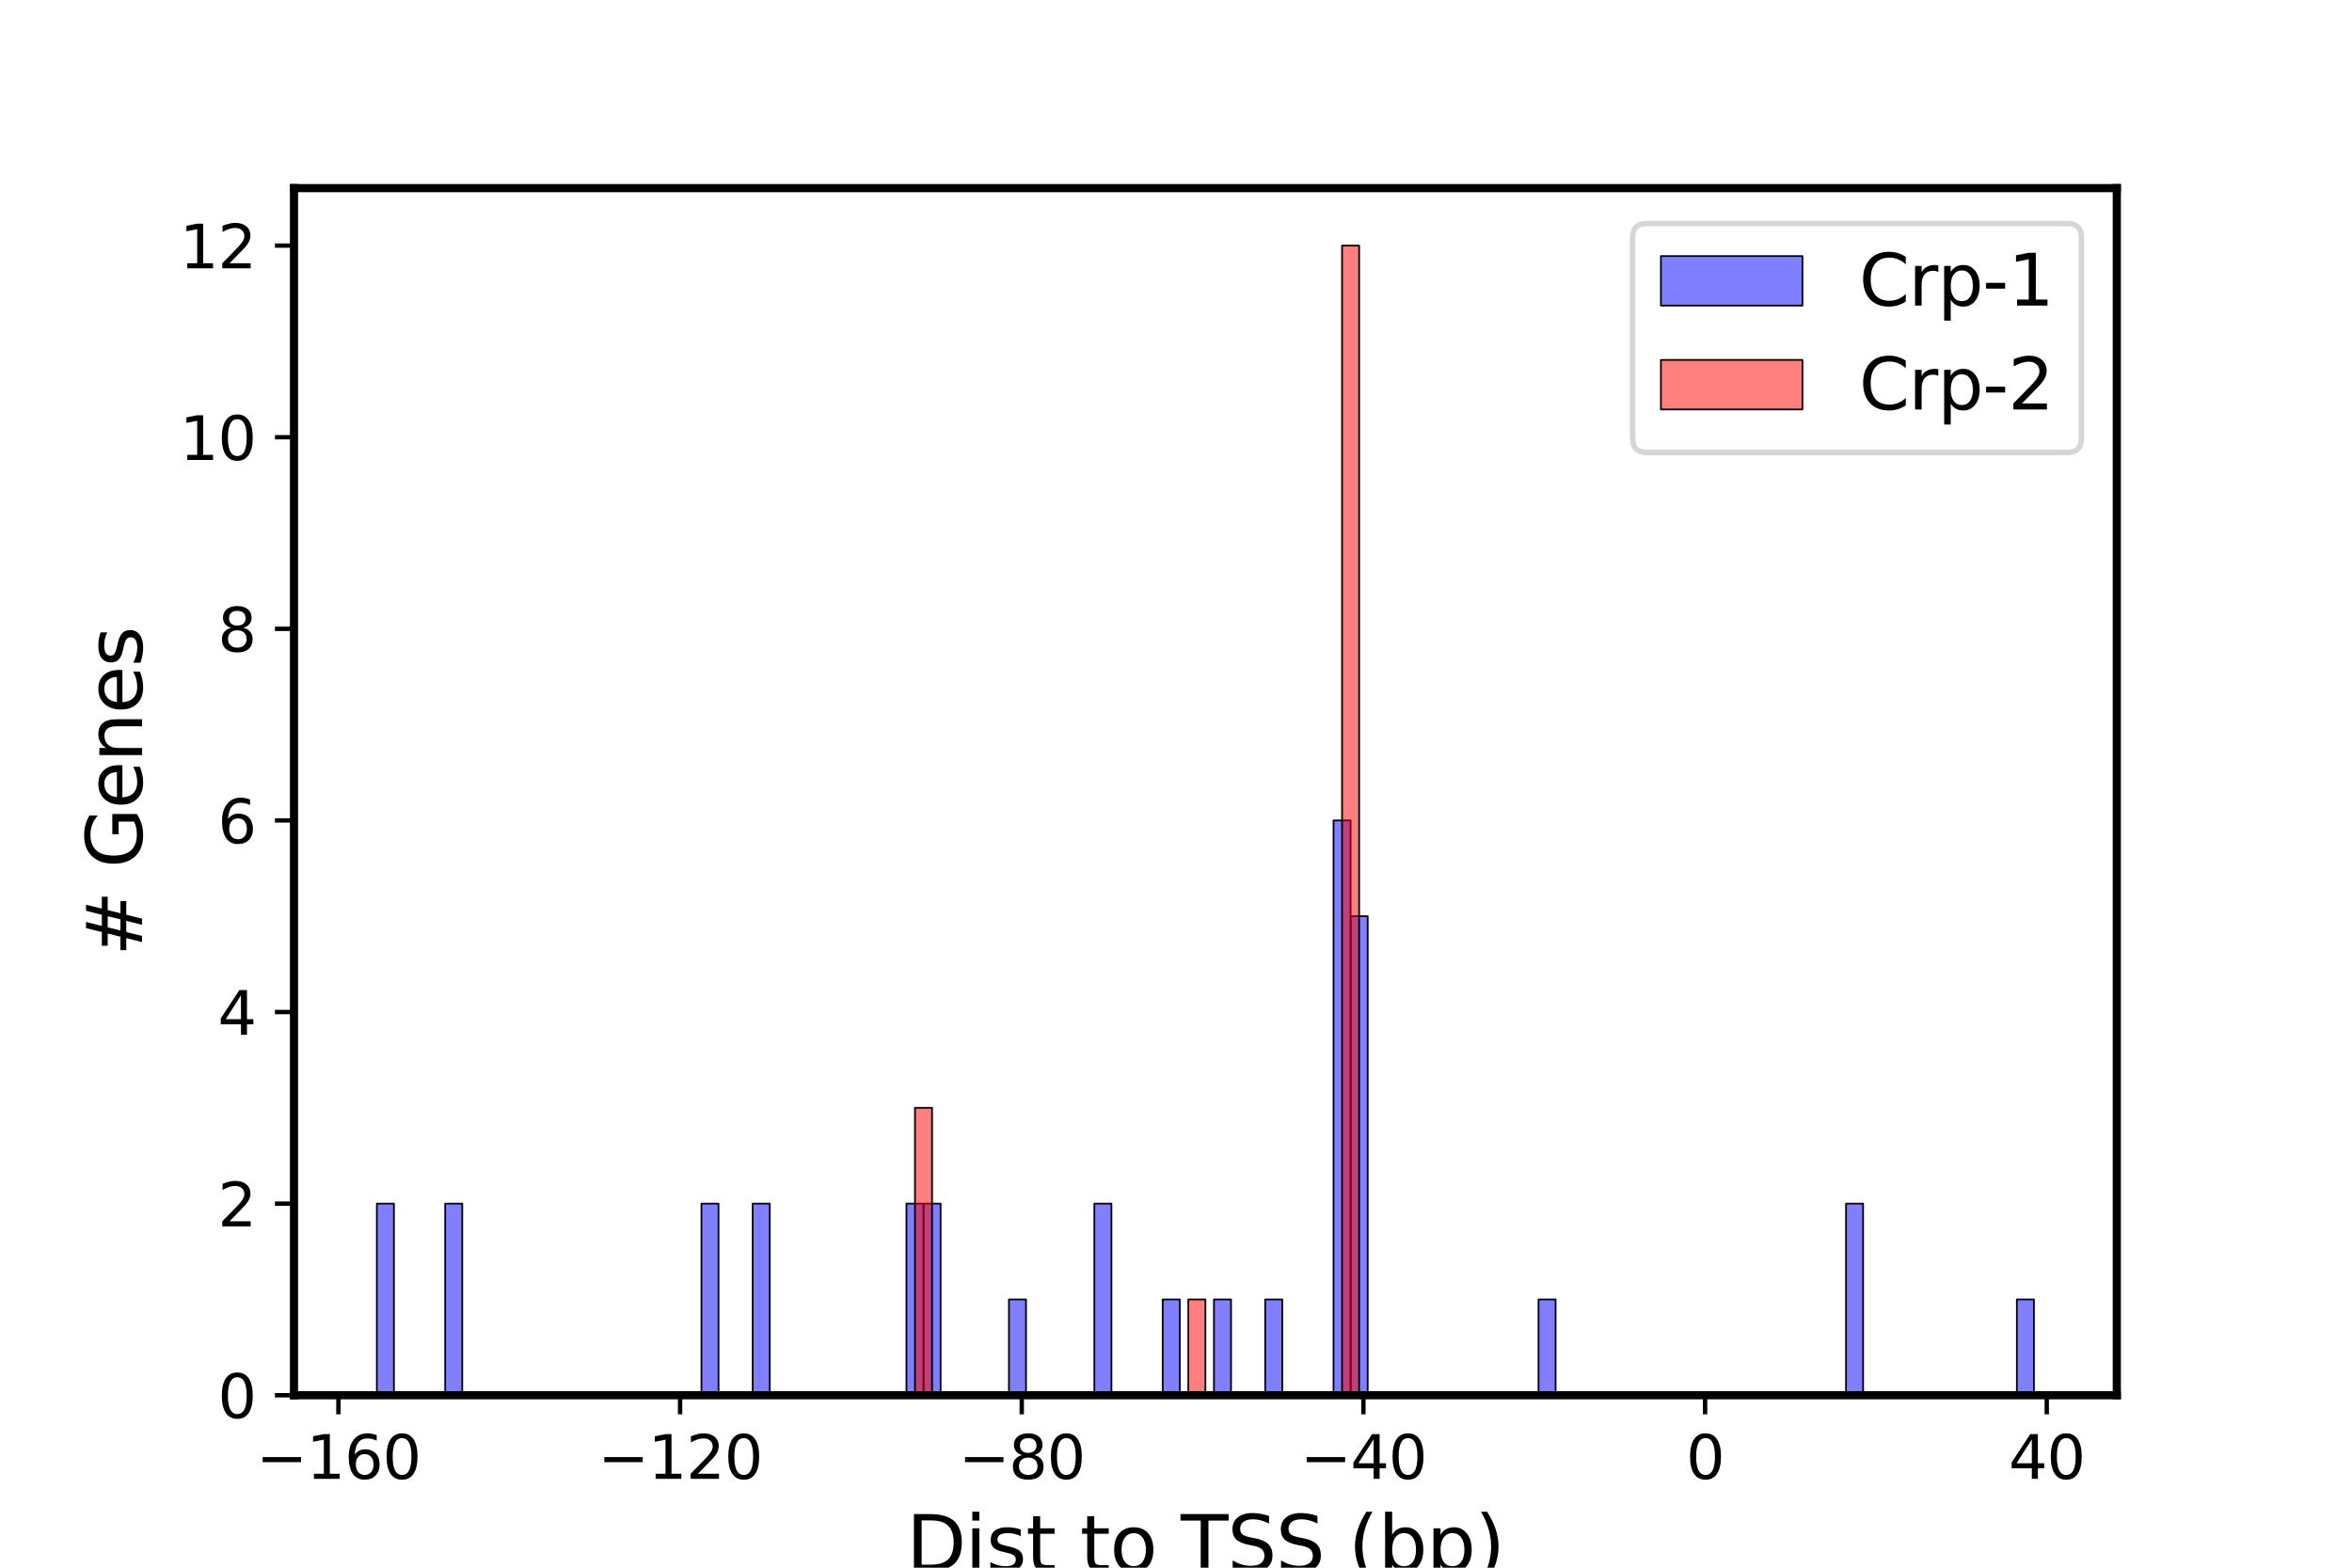 <?xml version="1.0" encoding="utf-8" standalone="no"?>
<!DOCTYPE svg PUBLIC "-//W3C//DTD SVG 1.1//EN"
  "http://www.w3.org/Graphics/SVG/1.1/DTD/svg11.dtd">
<svg xmlns:xlink="http://www.w3.org/1999/xlink" width="432pt" height="288pt" viewBox="0 0 432 288" xmlns="http://www.w3.org/2000/svg" version="1.1">
 <defs>
  <style type="text/css">*{stroke-linejoin: round; stroke-linecap: butt}</style>
 </defs>
 <g id="figure_1">
  <g id="patch_1">
   <path d="M 0 288 
L 432 288 
L 432 0 
L 0 0 
z
" style="fill: #ffffff"/>
  </g>
  <g id="axes_1">
   <g id="patch_2">
    <path d="M 54 256.32 
L 388.8 256.32 
L 388.8 34.56 
L 54 34.56 
z
" style="fill: #ffffff"/>
   </g>
   <g id="patch_3">
    <path d="M 69.218 256.32 
L 72.356 256.32 
L 72.356 221.12 
L 69.218 221.12 
z
" clip-path="url(#p92d48e0ab0)" style="fill: #0000ff; fill-opacity: 0.5; stroke: #000000; stroke-width: 0.314; stroke-linejoin: miter"/>
   </g>
   <g id="patch_4">
    <path d="M 72.356 256.32 
L 75.494 256.32 
L 75.494 256.32 
L 72.356 256.32 
z
" clip-path="url(#p92d48e0ab0)" style="fill: #0000ff; fill-opacity: 0.5; stroke: #000000; stroke-width: 0.314; stroke-linejoin: miter"/>
   </g>
   <g id="patch_5">
    <path d="M 75.494 256.32 
L 78.631 256.32 
L 78.631 256.32 
L 75.494 256.32 
z
" clip-path="url(#p92d48e0ab0)" style="fill: #0000ff; fill-opacity: 0.5; stroke: #000000; stroke-width: 0.314; stroke-linejoin: miter"/>
   </g>
   <g id="patch_6">
    <path d="M 78.631 256.32 
L 81.769 256.32 
L 81.769 256.32 
L 78.631 256.32 
z
" clip-path="url(#p92d48e0ab0)" style="fill: #0000ff; fill-opacity: 0.5; stroke: #000000; stroke-width: 0.314; stroke-linejoin: miter"/>
   </g>
   <g id="patch_7">
    <path d="M 81.769 256.32 
L 84.907 256.32 
L 84.907 221.12 
L 81.769 221.12 
z
" clip-path="url(#p92d48e0ab0)" style="fill: #0000ff; fill-opacity: 0.5; stroke: #000000; stroke-width: 0.314; stroke-linejoin: miter"/>
   </g>
   <g id="patch_8">
    <path d="M 84.907 256.32 
L 88.045 256.32 
L 88.045 256.32 
L 84.907 256.32 
z
" clip-path="url(#p92d48e0ab0)" style="fill: #0000ff; fill-opacity: 0.5; stroke: #000000; stroke-width: 0.314; stroke-linejoin: miter"/>
   </g>
   <g id="patch_9">
    <path d="M 88.045 256.32 
L 91.183 256.32 
L 91.183 256.32 
L 88.045 256.32 
z
" clip-path="url(#p92d48e0ab0)" style="fill: #0000ff; fill-opacity: 0.5; stroke: #000000; stroke-width: 0.314; stroke-linejoin: miter"/>
   </g>
   <g id="patch_10">
    <path d="M 91.183 256.32 
L 94.32 256.32 
L 94.32 256.32 
L 91.183 256.32 
z
" clip-path="url(#p92d48e0ab0)" style="fill: #0000ff; fill-opacity: 0.5; stroke: #000000; stroke-width: 0.314; stroke-linejoin: miter"/>
   </g>
   <g id="patch_11">
    <path d="M 94.32 256.32 
L 97.458 256.32 
L 97.458 256.32 
L 94.32 256.32 
z
" clip-path="url(#p92d48e0ab0)" style="fill: #0000ff; fill-opacity: 0.5; stroke: #000000; stroke-width: 0.314; stroke-linejoin: miter"/>
   </g>
   <g id="patch_12">
    <path d="M 97.458 256.32 
L 100.596 256.32 
L 100.596 256.32 
L 97.458 256.32 
z
" clip-path="url(#p92d48e0ab0)" style="fill: #0000ff; fill-opacity: 0.5; stroke: #000000; stroke-width: 0.314; stroke-linejoin: miter"/>
   </g>
   <g id="patch_13">
    <path d="M 100.596 256.32 
L 103.734 256.32 
L 103.734 256.32 
L 100.596 256.32 
z
" clip-path="url(#p92d48e0ab0)" style="fill: #0000ff; fill-opacity: 0.5; stroke: #000000; stroke-width: 0.314; stroke-linejoin: miter"/>
   </g>
   <g id="patch_14">
    <path d="M 103.734 256.32 
L 106.871 256.32 
L 106.871 256.32 
L 103.734 256.32 
z
" clip-path="url(#p92d48e0ab0)" style="fill: #0000ff; fill-opacity: 0.5; stroke: #000000; stroke-width: 0.314; stroke-linejoin: miter"/>
   </g>
   <g id="patch_15">
    <path d="M 106.871 256.32 
L 110.009 256.32 
L 110.009 256.32 
L 106.871 256.32 
z
" clip-path="url(#p92d48e0ab0)" style="fill: #0000ff; fill-opacity: 0.5; stroke: #000000; stroke-width: 0.314; stroke-linejoin: miter"/>
   </g>
   <g id="patch_16">
    <path d="M 110.009 256.32 
L 113.147 256.32 
L 113.147 256.32 
L 110.009 256.32 
z
" clip-path="url(#p92d48e0ab0)" style="fill: #0000ff; fill-opacity: 0.5; stroke: #000000; stroke-width: 0.314; stroke-linejoin: miter"/>
   </g>
   <g id="patch_17">
    <path d="M 113.147 256.32 
L 116.285 256.32 
L 116.285 256.32 
L 113.147 256.32 
z
" clip-path="url(#p92d48e0ab0)" style="fill: #0000ff; fill-opacity: 0.5; stroke: #000000; stroke-width: 0.314; stroke-linejoin: miter"/>
   </g>
   <g id="patch_18">
    <path d="M 116.285 256.32 
L 119.422 256.32 
L 119.422 256.32 
L 116.285 256.32 
z
" clip-path="url(#p92d48e0ab0)" style="fill: #0000ff; fill-opacity: 0.5; stroke: #000000; stroke-width: 0.314; stroke-linejoin: miter"/>
   </g>
   <g id="patch_19">
    <path d="M 119.422 256.32 
L 122.56 256.32 
L 122.56 256.32 
L 119.422 256.32 
z
" clip-path="url(#p92d48e0ab0)" style="fill: #0000ff; fill-opacity: 0.5; stroke: #000000; stroke-width: 0.314; stroke-linejoin: miter"/>
   </g>
   <g id="patch_20">
    <path d="M 122.56 256.32 
L 125.698 256.32 
L 125.698 256.32 
L 122.56 256.32 
z
" clip-path="url(#p92d48e0ab0)" style="fill: #0000ff; fill-opacity: 0.5; stroke: #000000; stroke-width: 0.314; stroke-linejoin: miter"/>
   </g>
   <g id="patch_21">
    <path d="M 125.698 256.32 
L 128.836 256.32 
L 128.836 256.32 
L 125.698 256.32 
z
" clip-path="url(#p92d48e0ab0)" style="fill: #0000ff; fill-opacity: 0.5; stroke: #000000; stroke-width: 0.314; stroke-linejoin: miter"/>
   </g>
   <g id="patch_22">
    <path d="M 128.836 256.32 
L 131.974 256.32 
L 131.974 221.12 
L 128.836 221.12 
z
" clip-path="url(#p92d48e0ab0)" style="fill: #0000ff; fill-opacity: 0.5; stroke: #000000; stroke-width: 0.314; stroke-linejoin: miter"/>
   </g>
   <g id="patch_23">
    <path d="M 131.974 256.32 
L 135.111 256.32 
L 135.111 256.32 
L 131.974 256.32 
z
" clip-path="url(#p92d48e0ab0)" style="fill: #0000ff; fill-opacity: 0.5; stroke: #000000; stroke-width: 0.314; stroke-linejoin: miter"/>
   </g>
   <g id="patch_24">
    <path d="M 135.111 256.32 
L 138.249 256.32 
L 138.249 256.32 
L 135.111 256.32 
z
" clip-path="url(#p92d48e0ab0)" style="fill: #0000ff; fill-opacity: 0.5; stroke: #000000; stroke-width: 0.314; stroke-linejoin: miter"/>
   </g>
   <g id="patch_25">
    <path d="M 138.249 256.32 
L 141.387 256.32 
L 141.387 221.12 
L 138.249 221.12 
z
" clip-path="url(#p92d48e0ab0)" style="fill: #0000ff; fill-opacity: 0.5; stroke: #000000; stroke-width: 0.314; stroke-linejoin: miter"/>
   </g>
   <g id="patch_26">
    <path d="M 141.387 256.32 
L 144.525 256.32 
L 144.525 256.32 
L 141.387 256.32 
z
" clip-path="url(#p92d48e0ab0)" style="fill: #0000ff; fill-opacity: 0.5; stroke: #000000; stroke-width: 0.314; stroke-linejoin: miter"/>
   </g>
   <g id="patch_27">
    <path d="M 144.525 256.32 
L 147.662 256.32 
L 147.662 256.32 
L 144.525 256.32 
z
" clip-path="url(#p92d48e0ab0)" style="fill: #0000ff; fill-opacity: 0.5; stroke: #000000; stroke-width: 0.314; stroke-linejoin: miter"/>
   </g>
   <g id="patch_28">
    <path d="M 147.662 256.32 
L 150.8 256.32 
L 150.8 256.32 
L 147.662 256.32 
z
" clip-path="url(#p92d48e0ab0)" style="fill: #0000ff; fill-opacity: 0.5; stroke: #000000; stroke-width: 0.314; stroke-linejoin: miter"/>
   </g>
   <g id="patch_29">
    <path d="M 150.8 256.32 
L 153.938 256.32 
L 153.938 256.32 
L 150.8 256.32 
z
" clip-path="url(#p92d48e0ab0)" style="fill: #0000ff; fill-opacity: 0.5; stroke: #000000; stroke-width: 0.314; stroke-linejoin: miter"/>
   </g>
   <g id="patch_30">
    <path d="M 153.938 256.32 
L 157.076 256.32 
L 157.076 256.32 
L 153.938 256.32 
z
" clip-path="url(#p92d48e0ab0)" style="fill: #0000ff; fill-opacity: 0.5; stroke: #000000; stroke-width: 0.314; stroke-linejoin: miter"/>
   </g>
   <g id="patch_31">
    <path d="M 157.076 256.32 
L 160.213 256.32 
L 160.213 256.32 
L 157.076 256.32 
z
" clip-path="url(#p92d48e0ab0)" style="fill: #0000ff; fill-opacity: 0.5; stroke: #000000; stroke-width: 0.314; stroke-linejoin: miter"/>
   </g>
   <g id="patch_32">
    <path d="M 160.213 256.32 
L 163.351 256.32 
L 163.351 256.32 
L 160.213 256.32 
z
" clip-path="url(#p92d48e0ab0)" style="fill: #0000ff; fill-opacity: 0.5; stroke: #000000; stroke-width: 0.314; stroke-linejoin: miter"/>
   </g>
   <g id="patch_33">
    <path d="M 163.351 256.32 
L 166.489 256.32 
L 166.489 256.32 
L 163.351 256.32 
z
" clip-path="url(#p92d48e0ab0)" style="fill: #0000ff; fill-opacity: 0.5; stroke: #000000; stroke-width: 0.314; stroke-linejoin: miter"/>
   </g>
   <g id="patch_34">
    <path d="M 166.489 256.32 
L 169.627 256.32 
L 169.627 221.12 
L 166.489 221.12 
z
" clip-path="url(#p92d48e0ab0)" style="fill: #0000ff; fill-opacity: 0.5; stroke: #000000; stroke-width: 0.314; stroke-linejoin: miter"/>
   </g>
   <g id="patch_35">
    <path d="M 169.627 256.32 
L 172.765 256.32 
L 172.765 221.12 
L 169.627 221.12 
z
" clip-path="url(#p92d48e0ab0)" style="fill: #0000ff; fill-opacity: 0.5; stroke: #000000; stroke-width: 0.314; stroke-linejoin: miter"/>
   </g>
   <g id="patch_36">
    <path d="M 172.765 256.32 
L 175.902 256.32 
L 175.902 256.32 
L 172.765 256.32 
z
" clip-path="url(#p92d48e0ab0)" style="fill: #0000ff; fill-opacity: 0.5; stroke: #000000; stroke-width: 0.314; stroke-linejoin: miter"/>
   </g>
   <g id="patch_37">
    <path d="M 175.902 256.32 
L 179.04 256.32 
L 179.04 256.32 
L 175.902 256.32 
z
" clip-path="url(#p92d48e0ab0)" style="fill: #0000ff; fill-opacity: 0.5; stroke: #000000; stroke-width: 0.314; stroke-linejoin: miter"/>
   </g>
   <g id="patch_38">
    <path d="M 179.04 256.32 
L 182.178 256.32 
L 182.178 256.32 
L 179.04 256.32 
z
" clip-path="url(#p92d48e0ab0)" style="fill: #0000ff; fill-opacity: 0.5; stroke: #000000; stroke-width: 0.314; stroke-linejoin: miter"/>
   </g>
   <g id="patch_39">
    <path d="M 182.178 256.32 
L 185.316 256.32 
L 185.316 256.32 
L 182.178 256.32 
z
" clip-path="url(#p92d48e0ab0)" style="fill: #0000ff; fill-opacity: 0.5; stroke: #000000; stroke-width: 0.314; stroke-linejoin: miter"/>
   </g>
   <g id="patch_40">
    <path d="M 185.316 256.32 
L 188.453 256.32 
L 188.453 238.72 
L 185.316 238.72 
z
" clip-path="url(#p92d48e0ab0)" style="fill: #0000ff; fill-opacity: 0.5; stroke: #000000; stroke-width: 0.314; stroke-linejoin: miter"/>
   </g>
   <g id="patch_41">
    <path d="M 188.453 256.32 
L 191.591 256.32 
L 191.591 256.32 
L 188.453 256.32 
z
" clip-path="url(#p92d48e0ab0)" style="fill: #0000ff; fill-opacity: 0.5; stroke: #000000; stroke-width: 0.314; stroke-linejoin: miter"/>
   </g>
   <g id="patch_42">
    <path d="M 191.591 256.32 
L 194.729 256.32 
L 194.729 256.32 
L 191.591 256.32 
z
" clip-path="url(#p92d48e0ab0)" style="fill: #0000ff; fill-opacity: 0.5; stroke: #000000; stroke-width: 0.314; stroke-linejoin: miter"/>
   </g>
   <g id="patch_43">
    <path d="M 194.729 256.32 
L 197.867 256.32 
L 197.867 256.32 
L 194.729 256.32 
z
" clip-path="url(#p92d48e0ab0)" style="fill: #0000ff; fill-opacity: 0.5; stroke: #000000; stroke-width: 0.314; stroke-linejoin: miter"/>
   </g>
   <g id="patch_44">
    <path d="M 197.867 256.32 
L 201.004 256.32 
L 201.004 256.32 
L 197.867 256.32 
z
" clip-path="url(#p92d48e0ab0)" style="fill: #0000ff; fill-opacity: 0.5; stroke: #000000; stroke-width: 0.314; stroke-linejoin: miter"/>
   </g>
   <g id="patch_45">
    <path d="M 201.004 256.32 
L 204.142 256.32 
L 204.142 221.12 
L 201.004 221.12 
z
" clip-path="url(#p92d48e0ab0)" style="fill: #0000ff; fill-opacity: 0.5; stroke: #000000; stroke-width: 0.314; stroke-linejoin: miter"/>
   </g>
   <g id="patch_46">
    <path d="M 204.142 256.32 
L 207.28 256.32 
L 207.28 256.32 
L 204.142 256.32 
z
" clip-path="url(#p92d48e0ab0)" style="fill: #0000ff; fill-opacity: 0.5; stroke: #000000; stroke-width: 0.314; stroke-linejoin: miter"/>
   </g>
   <g id="patch_47">
    <path d="M 207.28 256.32 
L 210.418 256.32 
L 210.418 256.32 
L 207.28 256.32 
z
" clip-path="url(#p92d48e0ab0)" style="fill: #0000ff; fill-opacity: 0.5; stroke: #000000; stroke-width: 0.314; stroke-linejoin: miter"/>
   </g>
   <g id="patch_48">
    <path d="M 210.418 256.32 
L 213.556 256.32 
L 213.556 256.32 
L 210.418 256.32 
z
" clip-path="url(#p92d48e0ab0)" style="fill: #0000ff; fill-opacity: 0.5; stroke: #000000; stroke-width: 0.314; stroke-linejoin: miter"/>
   </g>
   <g id="patch_49">
    <path d="M 213.556 256.32 
L 216.693 256.32 
L 216.693 238.72 
L 213.556 238.72 
z
" clip-path="url(#p92d48e0ab0)" style="fill: #0000ff; fill-opacity: 0.5; stroke: #000000; stroke-width: 0.314; stroke-linejoin: miter"/>
   </g>
   <g id="patch_50">
    <path d="M 216.693 256.32 
L 219.831 256.32 
L 219.831 256.32 
L 216.693 256.32 
z
" clip-path="url(#p92d48e0ab0)" style="fill: #0000ff; fill-opacity: 0.5; stroke: #000000; stroke-width: 0.314; stroke-linejoin: miter"/>
   </g>
   <g id="patch_51">
    <path d="M 219.831 256.32 
L 222.969 256.32 
L 222.969 256.32 
L 219.831 256.32 
z
" clip-path="url(#p92d48e0ab0)" style="fill: #0000ff; fill-opacity: 0.5; stroke: #000000; stroke-width: 0.314; stroke-linejoin: miter"/>
   </g>
   <g id="patch_52">
    <path d="M 222.969 256.32 
L 226.107 256.32 
L 226.107 238.72 
L 222.969 238.72 
z
" clip-path="url(#p92d48e0ab0)" style="fill: #0000ff; fill-opacity: 0.5; stroke: #000000; stroke-width: 0.314; stroke-linejoin: miter"/>
   </g>
   <g id="patch_53">
    <path d="M 226.107 256.32 
L 229.244 256.32 
L 229.244 256.32 
L 226.107 256.32 
z
" clip-path="url(#p92d48e0ab0)" style="fill: #0000ff; fill-opacity: 0.5; stroke: #000000; stroke-width: 0.314; stroke-linejoin: miter"/>
   </g>
   <g id="patch_54">
    <path d="M 229.244 256.32 
L 232.382 256.32 
L 232.382 256.32 
L 229.244 256.32 
z
" clip-path="url(#p92d48e0ab0)" style="fill: #0000ff; fill-opacity: 0.5; stroke: #000000; stroke-width: 0.314; stroke-linejoin: miter"/>
   </g>
   <g id="patch_55">
    <path d="M 232.382 256.32 
L 235.52 256.32 
L 235.52 238.72 
L 232.382 238.72 
z
" clip-path="url(#p92d48e0ab0)" style="fill: #0000ff; fill-opacity: 0.5; stroke: #000000; stroke-width: 0.314; stroke-linejoin: miter"/>
   </g>
   <g id="patch_56">
    <path d="M 235.52 256.32 
L 238.658 256.32 
L 238.658 256.32 
L 235.52 256.32 
z
" clip-path="url(#p92d48e0ab0)" style="fill: #0000ff; fill-opacity: 0.5; stroke: #000000; stroke-width: 0.314; stroke-linejoin: miter"/>
   </g>
   <g id="patch_57">
    <path d="M 238.658 256.32 
L 241.796 256.32 
L 241.796 256.32 
L 238.658 256.32 
z
" clip-path="url(#p92d48e0ab0)" style="fill: #0000ff; fill-opacity: 0.5; stroke: #000000; stroke-width: 0.314; stroke-linejoin: miter"/>
   </g>
   <g id="patch_58">
    <path d="M 241.796 256.32 
L 244.933 256.32 
L 244.933 256.32 
L 241.796 256.32 
z
" clip-path="url(#p92d48e0ab0)" style="fill: #0000ff; fill-opacity: 0.5; stroke: #000000; stroke-width: 0.314; stroke-linejoin: miter"/>
   </g>
   <g id="patch_59">
    <path d="M 244.933 256.32 
L 248.071 256.32 
L 248.071 150.72 
L 244.933 150.72 
z
" clip-path="url(#p92d48e0ab0)" style="fill: #0000ff; fill-opacity: 0.5; stroke: #000000; stroke-width: 0.314; stroke-linejoin: miter"/>
   </g>
   <g id="patch_60">
    <path d="M 248.071 256.32 
L 251.209 256.32 
L 251.209 168.32 
L 248.071 168.32 
z
" clip-path="url(#p92d48e0ab0)" style="fill: #0000ff; fill-opacity: 0.5; stroke: #000000; stroke-width: 0.314; stroke-linejoin: miter"/>
   </g>
   <g id="patch_61">
    <path d="M 251.209 256.32 
L 254.347 256.32 
L 254.347 256.32 
L 251.209 256.32 
z
" clip-path="url(#p92d48e0ab0)" style="fill: #0000ff; fill-opacity: 0.5; stroke: #000000; stroke-width: 0.314; stroke-linejoin: miter"/>
   </g>
   <g id="patch_62">
    <path d="M 254.347 256.32 
L 257.484 256.32 
L 257.484 256.32 
L 254.347 256.32 
z
" clip-path="url(#p92d48e0ab0)" style="fill: #0000ff; fill-opacity: 0.5; stroke: #000000; stroke-width: 0.314; stroke-linejoin: miter"/>
   </g>
   <g id="patch_63">
    <path d="M 257.484 256.32 
L 260.622 256.32 
L 260.622 256.32 
L 257.484 256.32 
z
" clip-path="url(#p92d48e0ab0)" style="fill: #0000ff; fill-opacity: 0.5; stroke: #000000; stroke-width: 0.314; stroke-linejoin: miter"/>
   </g>
   <g id="patch_64">
    <path d="M 260.622 256.32 
L 263.76 256.32 
L 263.76 256.32 
L 260.622 256.32 
z
" clip-path="url(#p92d48e0ab0)" style="fill: #0000ff; fill-opacity: 0.5; stroke: #000000; stroke-width: 0.314; stroke-linejoin: miter"/>
   </g>
   <g id="patch_65">
    <path d="M 263.76 256.32 
L 266.898 256.32 
L 266.898 256.32 
L 263.76 256.32 
z
" clip-path="url(#p92d48e0ab0)" style="fill: #0000ff; fill-opacity: 0.5; stroke: #000000; stroke-width: 0.314; stroke-linejoin: miter"/>
   </g>
   <g id="patch_66">
    <path d="M 266.898 256.32 
L 270.035 256.32 
L 270.035 256.32 
L 266.898 256.32 
z
" clip-path="url(#p92d48e0ab0)" style="fill: #0000ff; fill-opacity: 0.5; stroke: #000000; stroke-width: 0.314; stroke-linejoin: miter"/>
   </g>
   <g id="patch_67">
    <path d="M 270.035 256.32 
L 273.173 256.32 
L 273.173 256.32 
L 270.035 256.32 
z
" clip-path="url(#p92d48e0ab0)" style="fill: #0000ff; fill-opacity: 0.5; stroke: #000000; stroke-width: 0.314; stroke-linejoin: miter"/>
   </g>
   <g id="patch_68">
    <path d="M 273.173 256.32 
L 276.311 256.32 
L 276.311 256.32 
L 273.173 256.32 
z
" clip-path="url(#p92d48e0ab0)" style="fill: #0000ff; fill-opacity: 0.5; stroke: #000000; stroke-width: 0.314; stroke-linejoin: miter"/>
   </g>
   <g id="patch_69">
    <path d="M 276.311 256.32 
L 279.449 256.32 
L 279.449 256.32 
L 276.311 256.32 
z
" clip-path="url(#p92d48e0ab0)" style="fill: #0000ff; fill-opacity: 0.5; stroke: #000000; stroke-width: 0.314; stroke-linejoin: miter"/>
   </g>
   <g id="patch_70">
    <path d="M 279.449 256.32 
L 282.587 256.32 
L 282.587 256.32 
L 279.449 256.32 
z
" clip-path="url(#p92d48e0ab0)" style="fill: #0000ff; fill-opacity: 0.5; stroke: #000000; stroke-width: 0.314; stroke-linejoin: miter"/>
   </g>
   <g id="patch_71">
    <path d="M 282.587 256.32 
L 285.724 256.32 
L 285.724 238.72 
L 282.587 238.72 
z
" clip-path="url(#p92d48e0ab0)" style="fill: #0000ff; fill-opacity: 0.5; stroke: #000000; stroke-width: 0.314; stroke-linejoin: miter"/>
   </g>
   <g id="patch_72">
    <path d="M 285.724 256.32 
L 288.862 256.32 
L 288.862 256.32 
L 285.724 256.32 
z
" clip-path="url(#p92d48e0ab0)" style="fill: #0000ff; fill-opacity: 0.5; stroke: #000000; stroke-width: 0.314; stroke-linejoin: miter"/>
   </g>
   <g id="patch_73">
    <path d="M 288.862 256.32 
L 292 256.32 
L 292 256.32 
L 288.862 256.32 
z
" clip-path="url(#p92d48e0ab0)" style="fill: #0000ff; fill-opacity: 0.5; stroke: #000000; stroke-width: 0.314; stroke-linejoin: miter"/>
   </g>
   <g id="patch_74">
    <path d="M 292 256.32 
L 295.138 256.32 
L 295.138 256.32 
L 292 256.32 
z
" clip-path="url(#p92d48e0ab0)" style="fill: #0000ff; fill-opacity: 0.5; stroke: #000000; stroke-width: 0.314; stroke-linejoin: miter"/>
   </g>
   <g id="patch_75">
    <path d="M 295.138 256.32 
L 298.275 256.32 
L 298.275 256.32 
L 295.138 256.32 
z
" clip-path="url(#p92d48e0ab0)" style="fill: #0000ff; fill-opacity: 0.5; stroke: #000000; stroke-width: 0.314; stroke-linejoin: miter"/>
   </g>
   <g id="patch_76">
    <path d="M 298.275 256.32 
L 301.413 256.32 
L 301.413 256.32 
L 298.275 256.32 
z
" clip-path="url(#p92d48e0ab0)" style="fill: #0000ff; fill-opacity: 0.5; stroke: #000000; stroke-width: 0.314; stroke-linejoin: miter"/>
   </g>
   <g id="patch_77">
    <path d="M 301.413 256.32 
L 304.551 256.32 
L 304.551 256.32 
L 301.413 256.32 
z
" clip-path="url(#p92d48e0ab0)" style="fill: #0000ff; fill-opacity: 0.5; stroke: #000000; stroke-width: 0.314; stroke-linejoin: miter"/>
   </g>
   <g id="patch_78">
    <path d="M 304.551 256.32 
L 307.689 256.32 
L 307.689 256.32 
L 304.551 256.32 
z
" clip-path="url(#p92d48e0ab0)" style="fill: #0000ff; fill-opacity: 0.5; stroke: #000000; stroke-width: 0.314; stroke-linejoin: miter"/>
   </g>
   <g id="patch_79">
    <path d="M 307.689 256.32 
L 310.826 256.32 
L 310.826 256.32 
L 307.689 256.32 
z
" clip-path="url(#p92d48e0ab0)" style="fill: #0000ff; fill-opacity: 0.5; stroke: #000000; stroke-width: 0.314; stroke-linejoin: miter"/>
   </g>
   <g id="patch_80">
    <path d="M 310.826 256.32 
L 313.964 256.32 
L 313.964 256.32 
L 310.826 256.32 
z
" clip-path="url(#p92d48e0ab0)" style="fill: #0000ff; fill-opacity: 0.5; stroke: #000000; stroke-width: 0.314; stroke-linejoin: miter"/>
   </g>
   <g id="patch_81">
    <path d="M 313.964 256.32 
L 317.102 256.32 
L 317.102 256.32 
L 313.964 256.32 
z
" clip-path="url(#p92d48e0ab0)" style="fill: #0000ff; fill-opacity: 0.5; stroke: #000000; stroke-width: 0.314; stroke-linejoin: miter"/>
   </g>
   <g id="patch_82">
    <path d="M 317.102 256.32 
L 320.24 256.32 
L 320.24 256.32 
L 317.102 256.32 
z
" clip-path="url(#p92d48e0ab0)" style="fill: #0000ff; fill-opacity: 0.5; stroke: #000000; stroke-width: 0.314; stroke-linejoin: miter"/>
   </g>
   <g id="patch_83">
    <path d="M 320.24 256.32 
L 323.378 256.32 
L 323.378 256.32 
L 320.24 256.32 
z
" clip-path="url(#p92d48e0ab0)" style="fill: #0000ff; fill-opacity: 0.5; stroke: #000000; stroke-width: 0.314; stroke-linejoin: miter"/>
   </g>
   <g id="patch_84">
    <path d="M 323.378 256.32 
L 326.515 256.32 
L 326.515 256.32 
L 323.378 256.32 
z
" clip-path="url(#p92d48e0ab0)" style="fill: #0000ff; fill-opacity: 0.5; stroke: #000000; stroke-width: 0.314; stroke-linejoin: miter"/>
   </g>
   <g id="patch_85">
    <path d="M 326.515 256.32 
L 329.653 256.32 
L 329.653 256.32 
L 326.515 256.32 
z
" clip-path="url(#p92d48e0ab0)" style="fill: #0000ff; fill-opacity: 0.5; stroke: #000000; stroke-width: 0.314; stroke-linejoin: miter"/>
   </g>
   <g id="patch_86">
    <path d="M 329.653 256.32 
L 332.791 256.32 
L 332.791 256.32 
L 329.653 256.32 
z
" clip-path="url(#p92d48e0ab0)" style="fill: #0000ff; fill-opacity: 0.5; stroke: #000000; stroke-width: 0.314; stroke-linejoin: miter"/>
   </g>
   <g id="patch_87">
    <path d="M 332.791 256.32 
L 335.929 256.32 
L 335.929 256.32 
L 332.791 256.32 
z
" clip-path="url(#p92d48e0ab0)" style="fill: #0000ff; fill-opacity: 0.5; stroke: #000000; stroke-width: 0.314; stroke-linejoin: miter"/>
   </g>
   <g id="patch_88">
    <path d="M 335.929 256.32 
L 339.066 256.32 
L 339.066 256.32 
L 335.929 256.32 
z
" clip-path="url(#p92d48e0ab0)" style="fill: #0000ff; fill-opacity: 0.5; stroke: #000000; stroke-width: 0.314; stroke-linejoin: miter"/>
   </g>
   <g id="patch_89">
    <path d="M 339.066 256.32 
L 342.204 256.32 
L 342.204 221.12 
L 339.066 221.12 
z
" clip-path="url(#p92d48e0ab0)" style="fill: #0000ff; fill-opacity: 0.5; stroke: #000000; stroke-width: 0.314; stroke-linejoin: miter"/>
   </g>
   <g id="patch_90">
    <path d="M 342.204 256.32 
L 345.342 256.32 
L 345.342 256.32 
L 342.204 256.32 
z
" clip-path="url(#p92d48e0ab0)" style="fill: #0000ff; fill-opacity: 0.5; stroke: #000000; stroke-width: 0.314; stroke-linejoin: miter"/>
   </g>
   <g id="patch_91">
    <path d="M 345.342 256.32 
L 348.48 256.32 
L 348.48 256.32 
L 345.342 256.32 
z
" clip-path="url(#p92d48e0ab0)" style="fill: #0000ff; fill-opacity: 0.5; stroke: #000000; stroke-width: 0.314; stroke-linejoin: miter"/>
   </g>
   <g id="patch_92">
    <path d="M 348.48 256.32 
L 351.617 256.32 
L 351.617 256.32 
L 348.48 256.32 
z
" clip-path="url(#p92d48e0ab0)" style="fill: #0000ff; fill-opacity: 0.5; stroke: #000000; stroke-width: 0.314; stroke-linejoin: miter"/>
   </g>
   <g id="patch_93">
    <path d="M 351.617 256.32 
L 354.755 256.32 
L 354.755 256.32 
L 351.617 256.32 
z
" clip-path="url(#p92d48e0ab0)" style="fill: #0000ff; fill-opacity: 0.5; stroke: #000000; stroke-width: 0.314; stroke-linejoin: miter"/>
   </g>
   <g id="patch_94">
    <path d="M 354.755 256.32 
L 357.893 256.32 
L 357.893 256.32 
L 354.755 256.32 
z
" clip-path="url(#p92d48e0ab0)" style="fill: #0000ff; fill-opacity: 0.5; stroke: #000000; stroke-width: 0.314; stroke-linejoin: miter"/>
   </g>
   <g id="patch_95">
    <path d="M 357.893 256.32 
L 361.031 256.32 
L 361.031 256.32 
L 357.893 256.32 
z
" clip-path="url(#p92d48e0ab0)" style="fill: #0000ff; fill-opacity: 0.5; stroke: #000000; stroke-width: 0.314; stroke-linejoin: miter"/>
   </g>
   <g id="patch_96">
    <path d="M 361.031 256.32 
L 364.169 256.32 
L 364.169 256.32 
L 361.031 256.32 
z
" clip-path="url(#p92d48e0ab0)" style="fill: #0000ff; fill-opacity: 0.5; stroke: #000000; stroke-width: 0.314; stroke-linejoin: miter"/>
   </g>
   <g id="patch_97">
    <path d="M 364.169 256.32 
L 367.306 256.32 
L 367.306 256.32 
L 364.169 256.32 
z
" clip-path="url(#p92d48e0ab0)" style="fill: #0000ff; fill-opacity: 0.5; stroke: #000000; stroke-width: 0.314; stroke-linejoin: miter"/>
   </g>
   <g id="patch_98">
    <path d="M 367.306 256.32 
L 370.444 256.32 
L 370.444 256.32 
L 367.306 256.32 
z
" clip-path="url(#p92d48e0ab0)" style="fill: #0000ff; fill-opacity: 0.5; stroke: #000000; stroke-width: 0.314; stroke-linejoin: miter"/>
   </g>
   <g id="patch_99">
    <path d="M 370.444 256.32 
L 373.582 256.32 
L 373.582 238.72 
L 370.444 238.72 
z
" clip-path="url(#p92d48e0ab0)" style="fill: #0000ff; fill-opacity: 0.5; stroke: #000000; stroke-width: 0.314; stroke-linejoin: miter"/>
   </g>
   <g id="patch_100">
    <path d="M 168.058 256.32 
L 171.196 256.32 
L 171.196 203.52 
L 168.058 203.52 
z
" clip-path="url(#p92d48e0ab0)" style="fill: #ff0000; fill-opacity: 0.5; stroke: #000000; stroke-width: 0.314; stroke-linejoin: miter"/>
   </g>
   <g id="patch_101">
    <path d="M 171.196 256.32 
L 174.333 256.32 
L 174.333 256.32 
L 171.196 256.32 
z
" clip-path="url(#p92d48e0ab0)" style="fill: #ff0000; fill-opacity: 0.5; stroke: #000000; stroke-width: 0.314; stroke-linejoin: miter"/>
   </g>
   <g id="patch_102">
    <path d="M 174.333 256.32 
L 177.471 256.32 
L 177.471 256.32 
L 174.333 256.32 
z
" clip-path="url(#p92d48e0ab0)" style="fill: #ff0000; fill-opacity: 0.5; stroke: #000000; stroke-width: 0.314; stroke-linejoin: miter"/>
   </g>
   <g id="patch_103">
    <path d="M 177.471 256.32 
L 180.609 256.32 
L 180.609 256.32 
L 177.471 256.32 
z
" clip-path="url(#p92d48e0ab0)" style="fill: #ff0000; fill-opacity: 0.5; stroke: #000000; stroke-width: 0.314; stroke-linejoin: miter"/>
   </g>
   <g id="patch_104">
    <path d="M 180.609 256.32 
L 183.747 256.32 
L 183.747 256.32 
L 180.609 256.32 
z
" clip-path="url(#p92d48e0ab0)" style="fill: #ff0000; fill-opacity: 0.5; stroke: #000000; stroke-width: 0.314; stroke-linejoin: miter"/>
   </g>
   <g id="patch_105">
    <path d="M 183.747 256.32 
L 186.885 256.32 
L 186.885 256.32 
L 183.747 256.32 
z
" clip-path="url(#p92d48e0ab0)" style="fill: #ff0000; fill-opacity: 0.5; stroke: #000000; stroke-width: 0.314; stroke-linejoin: miter"/>
   </g>
   <g id="patch_106">
    <path d="M 186.885 256.32 
L 190.022 256.32 
L 190.022 256.32 
L 186.885 256.32 
z
" clip-path="url(#p92d48e0ab0)" style="fill: #ff0000; fill-opacity: 0.5; stroke: #000000; stroke-width: 0.314; stroke-linejoin: miter"/>
   </g>
   <g id="patch_107">
    <path d="M 190.022 256.32 
L 193.16 256.32 
L 193.16 256.32 
L 190.022 256.32 
z
" clip-path="url(#p92d48e0ab0)" style="fill: #ff0000; fill-opacity: 0.5; stroke: #000000; stroke-width: 0.314; stroke-linejoin: miter"/>
   </g>
   <g id="patch_108">
    <path d="M 193.16 256.32 
L 196.298 256.32 
L 196.298 256.32 
L 193.16 256.32 
z
" clip-path="url(#p92d48e0ab0)" style="fill: #ff0000; fill-opacity: 0.5; stroke: #000000; stroke-width: 0.314; stroke-linejoin: miter"/>
   </g>
   <g id="patch_109">
    <path d="M 196.298 256.32 
L 199.436 256.32 
L 199.436 256.32 
L 196.298 256.32 
z
" clip-path="url(#p92d48e0ab0)" style="fill: #ff0000; fill-opacity: 0.5; stroke: #000000; stroke-width: 0.314; stroke-linejoin: miter"/>
   </g>
   <g id="patch_110">
    <path d="M 199.436 256.32 
L 202.573 256.32 
L 202.573 256.32 
L 199.436 256.32 
z
" clip-path="url(#p92d48e0ab0)" style="fill: #ff0000; fill-opacity: 0.5; stroke: #000000; stroke-width: 0.314; stroke-linejoin: miter"/>
   </g>
   <g id="patch_111">
    <path d="M 202.573 256.32 
L 205.711 256.32 
L 205.711 256.32 
L 202.573 256.32 
z
" clip-path="url(#p92d48e0ab0)" style="fill: #ff0000; fill-opacity: 0.5; stroke: #000000; stroke-width: 0.314; stroke-linejoin: miter"/>
   </g>
   <g id="patch_112">
    <path d="M 205.711 256.32 
L 208.849 256.32 
L 208.849 256.32 
L 205.711 256.32 
z
" clip-path="url(#p92d48e0ab0)" style="fill: #ff0000; fill-opacity: 0.5; stroke: #000000; stroke-width: 0.314; stroke-linejoin: miter"/>
   </g>
   <g id="patch_113">
    <path d="M 208.849 256.32 
L 211.987 256.32 
L 211.987 256.32 
L 208.849 256.32 
z
" clip-path="url(#p92d48e0ab0)" style="fill: #ff0000; fill-opacity: 0.5; stroke: #000000; stroke-width: 0.314; stroke-linejoin: miter"/>
   </g>
   <g id="patch_114">
    <path d="M 211.987 256.32 
L 215.124 256.32 
L 215.124 256.32 
L 211.987 256.32 
z
" clip-path="url(#p92d48e0ab0)" style="fill: #ff0000; fill-opacity: 0.5; stroke: #000000; stroke-width: 0.314; stroke-linejoin: miter"/>
   </g>
   <g id="patch_115">
    <path d="M 215.124 256.32 
L 218.262 256.32 
L 218.262 256.32 
L 215.124 256.32 
z
" clip-path="url(#p92d48e0ab0)" style="fill: #ff0000; fill-opacity: 0.5; stroke: #000000; stroke-width: 0.314; stroke-linejoin: miter"/>
   </g>
   <g id="patch_116">
    <path d="M 218.262 256.32 
L 221.4 256.32 
L 221.4 238.72 
L 218.262 238.72 
z
" clip-path="url(#p92d48e0ab0)" style="fill: #ff0000; fill-opacity: 0.5; stroke: #000000; stroke-width: 0.314; stroke-linejoin: miter"/>
   </g>
   <g id="patch_117">
    <path d="M 221.4 256.32 
L 224.538 256.32 
L 224.538 256.32 
L 221.4 256.32 
z
" clip-path="url(#p92d48e0ab0)" style="fill: #ff0000; fill-opacity: 0.5; stroke: #000000; stroke-width: 0.314; stroke-linejoin: miter"/>
   </g>
   <g id="patch_118">
    <path d="M 224.538 256.32 
L 227.676 256.32 
L 227.676 256.32 
L 224.538 256.32 
z
" clip-path="url(#p92d48e0ab0)" style="fill: #ff0000; fill-opacity: 0.5; stroke: #000000; stroke-width: 0.314; stroke-linejoin: miter"/>
   </g>
   <g id="patch_119">
    <path d="M 227.676 256.32 
L 230.813 256.32 
L 230.813 256.32 
L 227.676 256.32 
z
" clip-path="url(#p92d48e0ab0)" style="fill: #ff0000; fill-opacity: 0.5; stroke: #000000; stroke-width: 0.314; stroke-linejoin: miter"/>
   </g>
   <g id="patch_120">
    <path d="M 230.813 256.32 
L 233.951 256.32 
L 233.951 256.32 
L 230.813 256.32 
z
" clip-path="url(#p92d48e0ab0)" style="fill: #ff0000; fill-opacity: 0.5; stroke: #000000; stroke-width: 0.314; stroke-linejoin: miter"/>
   </g>
   <g id="patch_121">
    <path d="M 233.951 256.32 
L 237.089 256.32 
L 237.089 256.32 
L 233.951 256.32 
z
" clip-path="url(#p92d48e0ab0)" style="fill: #ff0000; fill-opacity: 0.5; stroke: #000000; stroke-width: 0.314; stroke-linejoin: miter"/>
   </g>
   <g id="patch_122">
    <path d="M 237.089 256.32 
L 240.227 256.32 
L 240.227 256.32 
L 237.089 256.32 
z
" clip-path="url(#p92d48e0ab0)" style="fill: #ff0000; fill-opacity: 0.5; stroke: #000000; stroke-width: 0.314; stroke-linejoin: miter"/>
   </g>
   <g id="patch_123">
    <path d="M 240.227 256.32 
L 243.364 256.32 
L 243.364 256.32 
L 240.227 256.32 
z
" clip-path="url(#p92d48e0ab0)" style="fill: #ff0000; fill-opacity: 0.5; stroke: #000000; stroke-width: 0.314; stroke-linejoin: miter"/>
   </g>
   <g id="patch_124">
    <path d="M 243.364 256.32 
L 246.502 256.32 
L 246.502 256.32 
L 243.364 256.32 
z
" clip-path="url(#p92d48e0ab0)" style="fill: #ff0000; fill-opacity: 0.5; stroke: #000000; stroke-width: 0.314; stroke-linejoin: miter"/>
   </g>
   <g id="patch_125">
    <path d="M 246.502 256.32 
L 249.64 256.32 
L 249.64 45.12 
L 246.502 45.12 
z
" clip-path="url(#p92d48e0ab0)" style="fill: #ff0000; fill-opacity: 0.5; stroke: #000000; stroke-width: 0.314; stroke-linejoin: miter"/>
   </g>
   <g id="matplotlib.axis_1">
    <g id="xtick_1">
     <g id="line2d_1">
      <defs>
       <path id="ma4200142b0" d="M 0 0 
L 0 3.5 
" style="stroke: #000000; stroke-width: 0.8"/>
      </defs>
      <g>
       <use xlink:href="#ma4200142b0" x="62.158" y="256.32" style="stroke: #000000; stroke-width: 0.8"/>
      </g>
     </g>
     <g id="text_1">
      <!-- −160 -->
      <g transform="translate(47.051 271.678) scale(0.11 -0.11)">
       <defs>
        <path id="DejaVuSans-2212" d="M 678 2272 
L 4684 2272 
L 4684 1741 
L 678 1741 
L 678 2272 
z
" transform="scale(0.016)"/>
        <path id="DejaVuSans-31" d="M 794 531 
L 1825 531 
L 1825 4091 
L 703 3866 
L 703 4441 
L 1819 4666 
L 2450 4666 
L 2450 531 
L 3481 531 
L 3481 0 
L 794 0 
L 794 531 
z
" transform="scale(0.016)"/>
        <path id="DejaVuSans-36" d="M 2113 2584 
Q 1688 2584 1439 2293 
Q 1191 2003 1191 1497 
Q 1191 994 1439 701 
Q 1688 409 2113 409 
Q 2538 409 2786 701 
Q 3034 994 3034 1497 
Q 3034 2003 2786 2293 
Q 2538 2584 2113 2584 
z
M 3366 4563 
L 3366 3988 
Q 3128 4100 2886 4159 
Q 2644 4219 2406 4219 
Q 1781 4219 1451 3797 
Q 1122 3375 1075 2522 
Q 1259 2794 1537 2939 
Q 1816 3084 2150 3084 
Q 2853 3084 3261 2657 
Q 3669 2231 3669 1497 
Q 3669 778 3244 343 
Q 2819 -91 2113 -91 
Q 1303 -91 875 529 
Q 447 1150 447 2328 
Q 447 3434 972 4092 
Q 1497 4750 2381 4750 
Q 2619 4750 2861 4703 
Q 3103 4656 3366 4563 
z
" transform="scale(0.016)"/>
        <path id="DejaVuSans-30" d="M 2034 4250 
Q 1547 4250 1301 3770 
Q 1056 3291 1056 2328 
Q 1056 1369 1301 889 
Q 1547 409 2034 409 
Q 2525 409 2770 889 
Q 3016 1369 3016 2328 
Q 3016 3291 2770 3770 
Q 2525 4250 2034 4250 
z
M 2034 4750 
Q 2819 4750 3233 4129 
Q 3647 3509 3647 2328 
Q 3647 1150 3233 529 
Q 2819 -91 2034 -91 
Q 1250 -91 836 529 
Q 422 1150 422 2328 
Q 422 3509 836 4129 
Q 1250 4750 2034 4750 
z
" transform="scale(0.016)"/>
       </defs>
       <use xlink:href="#DejaVuSans-2212"/>
       <use xlink:href="#DejaVuSans-31" x="83.789"/>
       <use xlink:href="#DejaVuSans-36" x="147.412"/>
       <use xlink:href="#DejaVuSans-30" x="211.035"/>
      </g>
     </g>
    </g>
    <g id="xtick_2">
     <g id="line2d_2">
      <g>
       <use xlink:href="#ma4200142b0" x="124.914" y="256.32" style="stroke: #000000; stroke-width: 0.8"/>
      </g>
     </g>
     <g id="text_2">
      <!-- −120 -->
      <g transform="translate(109.807 271.678) scale(0.11 -0.11)">
       <defs>
        <path id="DejaVuSans-32" d="M 1228 531 
L 3431 531 
L 3431 0 
L 469 0 
L 469 531 
Q 828 903 1448 1529 
Q 2069 2156 2228 2338 
Q 2531 2678 2651 2914 
Q 2772 3150 2772 3378 
Q 2772 3750 2511 3984 
Q 2250 4219 1831 4219 
Q 1534 4219 1204 4116 
Q 875 4013 500 3803 
L 500 4441 
Q 881 4594 1212 4672 
Q 1544 4750 1819 4750 
Q 2544 4750 2975 4387 
Q 3406 4025 3406 3419 
Q 3406 3131 3298 2873 
Q 3191 2616 2906 2266 
Q 2828 2175 2409 1742 
Q 1991 1309 1228 531 
z
" transform="scale(0.016)"/>
       </defs>
       <use xlink:href="#DejaVuSans-2212"/>
       <use xlink:href="#DejaVuSans-31" x="83.789"/>
       <use xlink:href="#DejaVuSans-32" x="147.412"/>
       <use xlink:href="#DejaVuSans-30" x="211.035"/>
      </g>
     </g>
    </g>
    <g id="xtick_3">
     <g id="line2d_3">
      <g>
       <use xlink:href="#ma4200142b0" x="187.669" y="256.32" style="stroke: #000000; stroke-width: 0.8"/>
      </g>
     </g>
     <g id="text_3">
      <!-- −80 -->
      <g transform="translate(176.061 271.678) scale(0.11 -0.11)">
       <defs>
        <path id="DejaVuSans-38" d="M 2034 2216 
Q 1584 2216 1326 1975 
Q 1069 1734 1069 1313 
Q 1069 891 1326 650 
Q 1584 409 2034 409 
Q 2484 409 2743 651 
Q 3003 894 3003 1313 
Q 3003 1734 2745 1975 
Q 2488 2216 2034 2216 
z
M 1403 2484 
Q 997 2584 770 2862 
Q 544 3141 544 3541 
Q 544 4100 942 4425 
Q 1341 4750 2034 4750 
Q 2731 4750 3128 4425 
Q 3525 4100 3525 3541 
Q 3525 3141 3298 2862 
Q 3072 2584 2669 2484 
Q 3125 2378 3379 2068 
Q 3634 1759 3634 1313 
Q 3634 634 3220 271 
Q 2806 -91 2034 -91 
Q 1263 -91 848 271 
Q 434 634 434 1313 
Q 434 1759 690 2068 
Q 947 2378 1403 2484 
z
M 1172 3481 
Q 1172 3119 1398 2916 
Q 1625 2713 2034 2713 
Q 2441 2713 2670 2916 
Q 2900 3119 2900 3481 
Q 2900 3844 2670 4047 
Q 2441 4250 2034 4250 
Q 1625 4250 1398 4047 
Q 1172 3844 1172 3481 
z
" transform="scale(0.016)"/>
       </defs>
       <use xlink:href="#DejaVuSans-2212"/>
       <use xlink:href="#DejaVuSans-38" x="83.789"/>
       <use xlink:href="#DejaVuSans-30" x="147.412"/>
      </g>
     </g>
    </g>
    <g id="xtick_4">
     <g id="line2d_4">
      <g>
       <use xlink:href="#ma4200142b0" x="250.424" y="256.32" style="stroke: #000000; stroke-width: 0.8"/>
      </g>
     </g>
     <g id="text_4">
      <!-- −40 -->
      <g transform="translate(238.817 271.678) scale(0.11 -0.11)">
       <defs>
        <path id="DejaVuSans-34" d="M 2419 4116 
L 825 1625 
L 2419 1625 
L 2419 4116 
z
M 2253 4666 
L 3047 4666 
L 3047 1625 
L 3713 1625 
L 3713 1100 
L 3047 1100 
L 3047 0 
L 2419 0 
L 2419 1100 
L 313 1100 
L 313 1709 
L 2253 4666 
z
" transform="scale(0.016)"/>
       </defs>
       <use xlink:href="#DejaVuSans-2212"/>
       <use xlink:href="#DejaVuSans-34" x="83.789"/>
       <use xlink:href="#DejaVuSans-30" x="147.412"/>
      </g>
     </g>
    </g>
    <g id="xtick_5">
     <g id="line2d_5">
      <g>
       <use xlink:href="#ma4200142b0" x="313.18" y="256.32" style="stroke: #000000; stroke-width: 0.8"/>
      </g>
     </g>
     <g id="text_5">
      <!-- 0 -->
      <g transform="translate(309.68 271.678) scale(0.11 -0.11)">
       <use xlink:href="#DejaVuSans-30"/>
      </g>
     </g>
    </g>
    <g id="xtick_6">
     <g id="line2d_6">
      <g>
       <use xlink:href="#ma4200142b0" x="375.935" y="256.32" style="stroke: #000000; stroke-width: 0.8"/>
      </g>
     </g>
     <g id="text_6">
      <!-- 40 -->
      <g transform="translate(368.936 271.678) scale(0.11 -0.11)">
       <use xlink:href="#DejaVuSans-34"/>
       <use xlink:href="#DejaVuSans-30" x="63.623"/>
      </g>
     </g>
    </g>
    <g id="text_7">
     <!-- Dist to TSS (bp) -->
     <g transform="translate(166.46 288.604) scale(0.14 -0.14)">
      <defs>
       <path id="DejaVuSans-44" d="M 1259 4147 
L 1259 519 
L 2022 519 
Q 2988 519 3436 956 
Q 3884 1394 3884 2338 
Q 3884 3275 3436 3711 
Q 2988 4147 2022 4147 
L 1259 4147 
z
M 628 4666 
L 1925 4666 
Q 3281 4666 3915 4102 
Q 4550 3538 4550 2338 
Q 4550 1131 3912 565 
Q 3275 0 1925 0 
L 628 0 
L 628 4666 
z
" transform="scale(0.016)"/>
       <path id="DejaVuSans-69" d="M 603 3500 
L 1178 3500 
L 1178 0 
L 603 0 
L 603 3500 
z
M 603 4863 
L 1178 4863 
L 1178 4134 
L 603 4134 
L 603 4863 
z
" transform="scale(0.016)"/>
       <path id="DejaVuSans-73" d="M 2834 3397 
L 2834 2853 
Q 2591 2978 2328 3040 
Q 2066 3103 1784 3103 
Q 1356 3103 1142 2972 
Q 928 2841 928 2578 
Q 928 2378 1081 2264 
Q 1234 2150 1697 2047 
L 1894 2003 
Q 2506 1872 2764 1633 
Q 3022 1394 3022 966 
Q 3022 478 2636 193 
Q 2250 -91 1575 -91 
Q 1294 -91 989 -36 
Q 684 19 347 128 
L 347 722 
Q 666 556 975 473 
Q 1284 391 1588 391 
Q 1994 391 2212 530 
Q 2431 669 2431 922 
Q 2431 1156 2273 1281 
Q 2116 1406 1581 1522 
L 1381 1569 
Q 847 1681 609 1914 
Q 372 2147 372 2553 
Q 372 3047 722 3315 
Q 1072 3584 1716 3584 
Q 2034 3584 2315 3537 
Q 2597 3491 2834 3397 
z
" transform="scale(0.016)"/>
       <path id="DejaVuSans-74" d="M 1172 4494 
L 1172 3500 
L 2356 3500 
L 2356 3053 
L 1172 3053 
L 1172 1153 
Q 1172 725 1289 603 
Q 1406 481 1766 481 
L 2356 481 
L 2356 0 
L 1766 0 
Q 1100 0 847 248 
Q 594 497 594 1153 
L 594 3053 
L 172 3053 
L 172 3500 
L 594 3500 
L 594 4494 
L 1172 4494 
z
" transform="scale(0.016)"/>
       <path id="DejaVuSans-20" transform="scale(0.016)"/>
       <path id="DejaVuSans-6f" d="M 1959 3097 
Q 1497 3097 1228 2736 
Q 959 2375 959 1747 
Q 959 1119 1226 758 
Q 1494 397 1959 397 
Q 2419 397 2687 759 
Q 2956 1122 2956 1747 
Q 2956 2369 2687 2733 
Q 2419 3097 1959 3097 
z
M 1959 3584 
Q 2709 3584 3137 3096 
Q 3566 2609 3566 1747 
Q 3566 888 3137 398 
Q 2709 -91 1959 -91 
Q 1206 -91 779 398 
Q 353 888 353 1747 
Q 353 2609 779 3096 
Q 1206 3584 1959 3584 
z
" transform="scale(0.016)"/>
       <path id="DejaVuSans-54" d="M -19 4666 
L 3928 4666 
L 3928 4134 
L 2272 4134 
L 2272 0 
L 1638 0 
L 1638 4134 
L -19 4134 
L -19 4666 
z
" transform="scale(0.016)"/>
       <path id="DejaVuSans-53" d="M 3425 4513 
L 3425 3897 
Q 3066 4069 2747 4153 
Q 2428 4238 2131 4238 
Q 1616 4238 1336 4038 
Q 1056 3838 1056 3469 
Q 1056 3159 1242 3001 
Q 1428 2844 1947 2747 
L 2328 2669 
Q 3034 2534 3370 2195 
Q 3706 1856 3706 1288 
Q 3706 609 3251 259 
Q 2797 -91 1919 -91 
Q 1588 -91 1214 -16 
Q 841 59 441 206 
L 441 856 
Q 825 641 1194 531 
Q 1563 422 1919 422 
Q 2459 422 2753 634 
Q 3047 847 3047 1241 
Q 3047 1584 2836 1778 
Q 2625 1972 2144 2069 
L 1759 2144 
Q 1053 2284 737 2584 
Q 422 2884 422 3419 
Q 422 4038 858 4394 
Q 1294 4750 2059 4750 
Q 2388 4750 2728 4690 
Q 3069 4631 3425 4513 
z
" transform="scale(0.016)"/>
       <path id="DejaVuSans-28" d="M 1984 4856 
Q 1566 4138 1362 3434 
Q 1159 2731 1159 2009 
Q 1159 1288 1364 580 
Q 1569 -128 1984 -844 
L 1484 -844 
Q 1016 -109 783 600 
Q 550 1309 550 2009 
Q 550 2706 781 3412 
Q 1013 4119 1484 4856 
L 1984 4856 
z
" transform="scale(0.016)"/>
       <path id="DejaVuSans-62" d="M 3116 1747 
Q 3116 2381 2855 2742 
Q 2594 3103 2138 3103 
Q 1681 3103 1420 2742 
Q 1159 2381 1159 1747 
Q 1159 1113 1420 752 
Q 1681 391 2138 391 
Q 2594 391 2855 752 
Q 3116 1113 3116 1747 
z
M 1159 2969 
Q 1341 3281 1617 3432 
Q 1894 3584 2278 3584 
Q 2916 3584 3314 3078 
Q 3713 2572 3713 1747 
Q 3713 922 3314 415 
Q 2916 -91 2278 -91 
Q 1894 -91 1617 61 
Q 1341 213 1159 525 
L 1159 0 
L 581 0 
L 581 4863 
L 1159 4863 
L 1159 2969 
z
" transform="scale(0.016)"/>
       <path id="DejaVuSans-70" d="M 1159 525 
L 1159 -1331 
L 581 -1331 
L 581 3500 
L 1159 3500 
L 1159 2969 
Q 1341 3281 1617 3432 
Q 1894 3584 2278 3584 
Q 2916 3584 3314 3078 
Q 3713 2572 3713 1747 
Q 3713 922 3314 415 
Q 2916 -91 2278 -91 
Q 1894 -91 1617 61 
Q 1341 213 1159 525 
z
M 3116 1747 
Q 3116 2381 2855 2742 
Q 2594 3103 2138 3103 
Q 1681 3103 1420 2742 
Q 1159 2381 1159 1747 
Q 1159 1113 1420 752 
Q 1681 391 2138 391 
Q 2594 391 2855 752 
Q 3116 1113 3116 1747 
z
" transform="scale(0.016)"/>
       <path id="DejaVuSans-29" d="M 513 4856 
L 1013 4856 
Q 1481 4119 1714 3412 
Q 1947 2706 1947 2009 
Q 1947 1309 1714 600 
Q 1481 -109 1013 -844 
L 513 -844 
Q 928 -128 1133 580 
Q 1338 1288 1338 2009 
Q 1338 2731 1133 3434 
Q 928 4138 513 4856 
z
" transform="scale(0.016)"/>
      </defs>
      <use xlink:href="#DejaVuSans-44"/>
      <use xlink:href="#DejaVuSans-69" x="77.002"/>
      <use xlink:href="#DejaVuSans-73" x="104.785"/>
      <use xlink:href="#DejaVuSans-74" x="156.885"/>
      <use xlink:href="#DejaVuSans-20" x="196.094"/>
      <use xlink:href="#DejaVuSans-74" x="227.881"/>
      <use xlink:href="#DejaVuSans-6f" x="267.09"/>
      <use xlink:href="#DejaVuSans-20" x="328.271"/>
      <use xlink:href="#DejaVuSans-54" x="360.059"/>
      <use xlink:href="#DejaVuSans-53" x="421.143"/>
      <use xlink:href="#DejaVuSans-53" x="484.619"/>
      <use xlink:href="#DejaVuSans-20" x="548.096"/>
      <use xlink:href="#DejaVuSans-28" x="579.883"/>
      <use xlink:href="#DejaVuSans-62" x="618.896"/>
      <use xlink:href="#DejaVuSans-70" x="682.373"/>
      <use xlink:href="#DejaVuSans-29" x="745.85"/>
     </g>
    </g>
   </g>
   <g id="matplotlib.axis_2">
    <g id="ytick_1">
     <g id="line2d_7">
      <defs>
       <path id="me76054367c" d="M 0 0 
L -3.5 0 
" style="stroke: #000000; stroke-width: 0.8"/>
      </defs>
      <g>
       <use xlink:href="#me76054367c" x="54" y="256.32" style="stroke: #000000; stroke-width: 0.8"/>
      </g>
     </g>
     <g id="text_8">
      <!-- 0 -->
      <g transform="translate(40.001 260.499) scale(0.11 -0.11)">
       <use xlink:href="#DejaVuSans-30"/>
      </g>
     </g>
    </g>
    <g id="ytick_2">
     <g id="line2d_8">
      <g>
       <use xlink:href="#me76054367c" x="54" y="221.12" style="stroke: #000000; stroke-width: 0.8"/>
      </g>
     </g>
     <g id="text_9">
      <!-- 2 -->
      <g transform="translate(40.001 225.299) scale(0.11 -0.11)">
       <use xlink:href="#DejaVuSans-32"/>
      </g>
     </g>
    </g>
    <g id="ytick_3">
     <g id="line2d_9">
      <g>
       <use xlink:href="#me76054367c" x="54" y="185.92" style="stroke: #000000; stroke-width: 0.8"/>
      </g>
     </g>
     <g id="text_10">
      <!-- 4 -->
      <g transform="translate(40.001 190.099) scale(0.11 -0.11)">
       <use xlink:href="#DejaVuSans-34"/>
      </g>
     </g>
    </g>
    <g id="ytick_4">
     <g id="line2d_10">
      <g>
       <use xlink:href="#me76054367c" x="54" y="150.72" style="stroke: #000000; stroke-width: 0.8"/>
      </g>
     </g>
     <g id="text_11">
      <!-- 6 -->
      <g transform="translate(40.001 154.899) scale(0.11 -0.11)">
       <use xlink:href="#DejaVuSans-36"/>
      </g>
     </g>
    </g>
    <g id="ytick_5">
     <g id="line2d_11">
      <g>
       <use xlink:href="#me76054367c" x="54" y="115.52" style="stroke: #000000; stroke-width: 0.8"/>
      </g>
     </g>
     <g id="text_12">
      <!-- 8 -->
      <g transform="translate(40.001 119.699) scale(0.11 -0.11)">
       <use xlink:href="#DejaVuSans-38"/>
      </g>
     </g>
    </g>
    <g id="ytick_6">
     <g id="line2d_12">
      <g>
       <use xlink:href="#me76054367c" x="54" y="80.32" style="stroke: #000000; stroke-width: 0.8"/>
      </g>
     </g>
     <g id="text_13">
      <!-- 10 -->
      <g transform="translate(33.002 84.499) scale(0.11 -0.11)">
       <use xlink:href="#DejaVuSans-31"/>
       <use xlink:href="#DejaVuSans-30" x="63.623"/>
      </g>
     </g>
    </g>
    <g id="ytick_7">
     <g id="line2d_13">
      <g>
       <use xlink:href="#me76054367c" x="54" y="45.12" style="stroke: #000000; stroke-width: 0.8"/>
      </g>
     </g>
     <g id="text_14">
      <!-- 12 -->
      <g transform="translate(33.002 49.299) scale(0.11 -0.11)">
       <use xlink:href="#DejaVuSans-31"/>
       <use xlink:href="#DejaVuSans-32" x="63.623"/>
      </g>
     </g>
    </g>
    <g id="text_15">
     <!-- # Genes -->
     <g transform="translate(26.091 175.652) rotate(-90) scale(0.14 -0.14)">
      <defs>
       <path id="DejaVuSans-23" d="M 3272 2816 
L 2363 2816 
L 2100 1772 
L 3016 1772 
L 3272 2816 
z
M 2803 4594 
L 2478 3297 
L 3391 3297 
L 3719 4594 
L 4219 4594 
L 3897 3297 
L 4872 3297 
L 4872 2816 
L 3775 2816 
L 3519 1772 
L 4513 1772 
L 4513 1294 
L 3397 1294 
L 3072 0 
L 2572 0 
L 2894 1294 
L 1978 1294 
L 1656 0 
L 1153 0 
L 1478 1294 
L 494 1294 
L 494 1772 
L 1594 1772 
L 1856 2816 
L 850 2816 
L 850 3297 
L 1978 3297 
L 2297 4594 
L 2803 4594 
z
" transform="scale(0.016)"/>
       <path id="DejaVuSans-47" d="M 3809 666 
L 3809 1919 
L 2778 1919 
L 2778 2438 
L 4434 2438 
L 4434 434 
Q 4069 175 3628 42 
Q 3188 -91 2688 -91 
Q 1594 -91 976 548 
Q 359 1188 359 2328 
Q 359 3472 976 4111 
Q 1594 4750 2688 4750 
Q 3144 4750 3555 4637 
Q 3966 4525 4313 4306 
L 4313 3634 
Q 3963 3931 3569 4081 
Q 3175 4231 2741 4231 
Q 1884 4231 1454 3753 
Q 1025 3275 1025 2328 
Q 1025 1384 1454 906 
Q 1884 428 2741 428 
Q 3075 428 3337 486 
Q 3600 544 3809 666 
z
" transform="scale(0.016)"/>
       <path id="DejaVuSans-65" d="M 3597 1894 
L 3597 1613 
L 953 1613 
Q 991 1019 1311 708 
Q 1631 397 2203 397 
Q 2534 397 2845 478 
Q 3156 559 3463 722 
L 3463 178 
Q 3153 47 2828 -22 
Q 2503 -91 2169 -91 
Q 1331 -91 842 396 
Q 353 884 353 1716 
Q 353 2575 817 3079 
Q 1281 3584 2069 3584 
Q 2775 3584 3186 3129 
Q 3597 2675 3597 1894 
z
M 3022 2063 
Q 3016 2534 2758 2815 
Q 2500 3097 2075 3097 
Q 1594 3097 1305 2825 
Q 1016 2553 972 2059 
L 3022 2063 
z
" transform="scale(0.016)"/>
       <path id="DejaVuSans-6e" d="M 3513 2113 
L 3513 0 
L 2938 0 
L 2938 2094 
Q 2938 2591 2744 2837 
Q 2550 3084 2163 3084 
Q 1697 3084 1428 2787 
Q 1159 2491 1159 1978 
L 1159 0 
L 581 0 
L 581 3500 
L 1159 3500 
L 1159 2956 
Q 1366 3272 1645 3428 
Q 1925 3584 2291 3584 
Q 2894 3584 3203 3211 
Q 3513 2838 3513 2113 
z
" transform="scale(0.016)"/>
      </defs>
      <use xlink:href="#DejaVuSans-23"/>
      <use xlink:href="#DejaVuSans-20" x="83.789"/>
      <use xlink:href="#DejaVuSans-47" x="115.576"/>
      <use xlink:href="#DejaVuSans-65" x="193.066"/>
      <use xlink:href="#DejaVuSans-6e" x="254.59"/>
      <use xlink:href="#DejaVuSans-65" x="317.969"/>
      <use xlink:href="#DejaVuSans-73" x="379.492"/>
     </g>
    </g>
   </g>
   <g id="patch_126">
    <path d="M 54 256.32 
L 54 34.56 
" style="fill: none; stroke: #000000; stroke-width: 1.5; stroke-linejoin: miter; stroke-linecap: square"/>
   </g>
   <g id="patch_127">
    <path d="M 388.8 256.32 
L 388.8 34.56 
" style="fill: none; stroke: #000000; stroke-width: 1.5; stroke-linejoin: miter; stroke-linecap: square"/>
   </g>
   <g id="patch_128">
    <path d="M 54 256.32 
L 388.8 256.32 
" style="fill: none; stroke: #000000; stroke-width: 1.5; stroke-linejoin: miter; stroke-linecap: square"/>
   </g>
   <g id="patch_129">
    <path d="M 54 34.56 
L 388.8 34.56 
" style="fill: none; stroke: #000000; stroke-width: 1.5; stroke-linejoin: miter; stroke-linecap: square"/>
   </g>
   <g id="legend_1">
    <g id="patch_130">
     <path d="M 302.464 83.123 
L 379.7 83.123 
Q 382.3 83.123 382.3 80.523 
L 382.3 43.66 
Q 382.3 41.06 379.7 41.06 
L 302.464 41.06 
Q 299.864 41.06 299.864 43.66 
L 299.864 80.523 
Q 299.864 83.123 302.464 83.123 
z
" style="fill: #ffffff; opacity: 0.8; stroke: #cccccc; stroke-linejoin: miter"/>
    </g>
    <g id="patch_131">
     <path d="M 305.064 56.138 
L 331.064 56.138 
L 331.064 47.038 
L 305.064 47.038 
z
" style="fill: #0000ff; fill-opacity: 0.5; stroke: #000000; stroke-width: 0.314; stroke-linejoin: miter"/>
    </g>
    <g id="text_16">
     <!-- Crp-1 -->
     <g transform="translate(341.464 56.138) scale(0.13 -0.13)">
      <defs>
       <path id="DejaVuSans-43" d="M 4122 4306 
L 4122 3641 
Q 3803 3938 3442 4084 
Q 3081 4231 2675 4231 
Q 1875 4231 1450 3742 
Q 1025 3253 1025 2328 
Q 1025 1406 1450 917 
Q 1875 428 2675 428 
Q 3081 428 3442 575 
Q 3803 722 4122 1019 
L 4122 359 
Q 3791 134 3420 21 
Q 3050 -91 2638 -91 
Q 1578 -91 968 557 
Q 359 1206 359 2328 
Q 359 3453 968 4101 
Q 1578 4750 2638 4750 
Q 3056 4750 3426 4639 
Q 3797 4528 4122 4306 
z
" transform="scale(0.016)"/>
       <path id="DejaVuSans-72" d="M 2631 2963 
Q 2534 3019 2420 3045 
Q 2306 3072 2169 3072 
Q 1681 3072 1420 2755 
Q 1159 2438 1159 1844 
L 1159 0 
L 581 0 
L 581 3500 
L 1159 3500 
L 1159 2956 
Q 1341 3275 1631 3429 
Q 1922 3584 2338 3584 
Q 2397 3584 2469 3576 
Q 2541 3569 2628 3553 
L 2631 2963 
z
" transform="scale(0.016)"/>
       <path id="DejaVuSans-2d" d="M 313 2009 
L 1997 2009 
L 1997 1497 
L 313 1497 
L 313 2009 
z
" transform="scale(0.016)"/>
      </defs>
      <use xlink:href="#DejaVuSans-43"/>
      <use xlink:href="#DejaVuSans-72" x="69.824"/>
      <use xlink:href="#DejaVuSans-70" x="110.938"/>
      <use xlink:href="#DejaVuSans-2d" x="174.414"/>
      <use xlink:href="#DejaVuSans-31" x="210.498"/>
     </g>
    </g>
    <g id="patch_132">
     <path d="M 305.064 75.22 
L 331.064 75.22 
L 331.064 66.12 
L 305.064 66.12 
z
" style="fill: #ff0000; fill-opacity: 0.5; stroke: #000000; stroke-width: 0.314; stroke-linejoin: miter"/>
    </g>
    <g id="text_17">
     <!-- Crp-2 -->
     <g transform="translate(341.464 75.22) scale(0.13 -0.13)">
      <use xlink:href="#DejaVuSans-43"/>
      <use xlink:href="#DejaVuSans-72" x="69.824"/>
      <use xlink:href="#DejaVuSans-70" x="110.938"/>
      <use xlink:href="#DejaVuSans-2d" x="174.414"/>
      <use xlink:href="#DejaVuSans-32" x="210.498"/>
     </g>
    </g>
   </g>
  </g>
 </g>
 <defs>
  <clipPath id="p92d48e0ab0">
   <rect x="54" y="34.56" width="334.8" height="221.76"/>
  </clipPath>
 </defs>
</svg>
